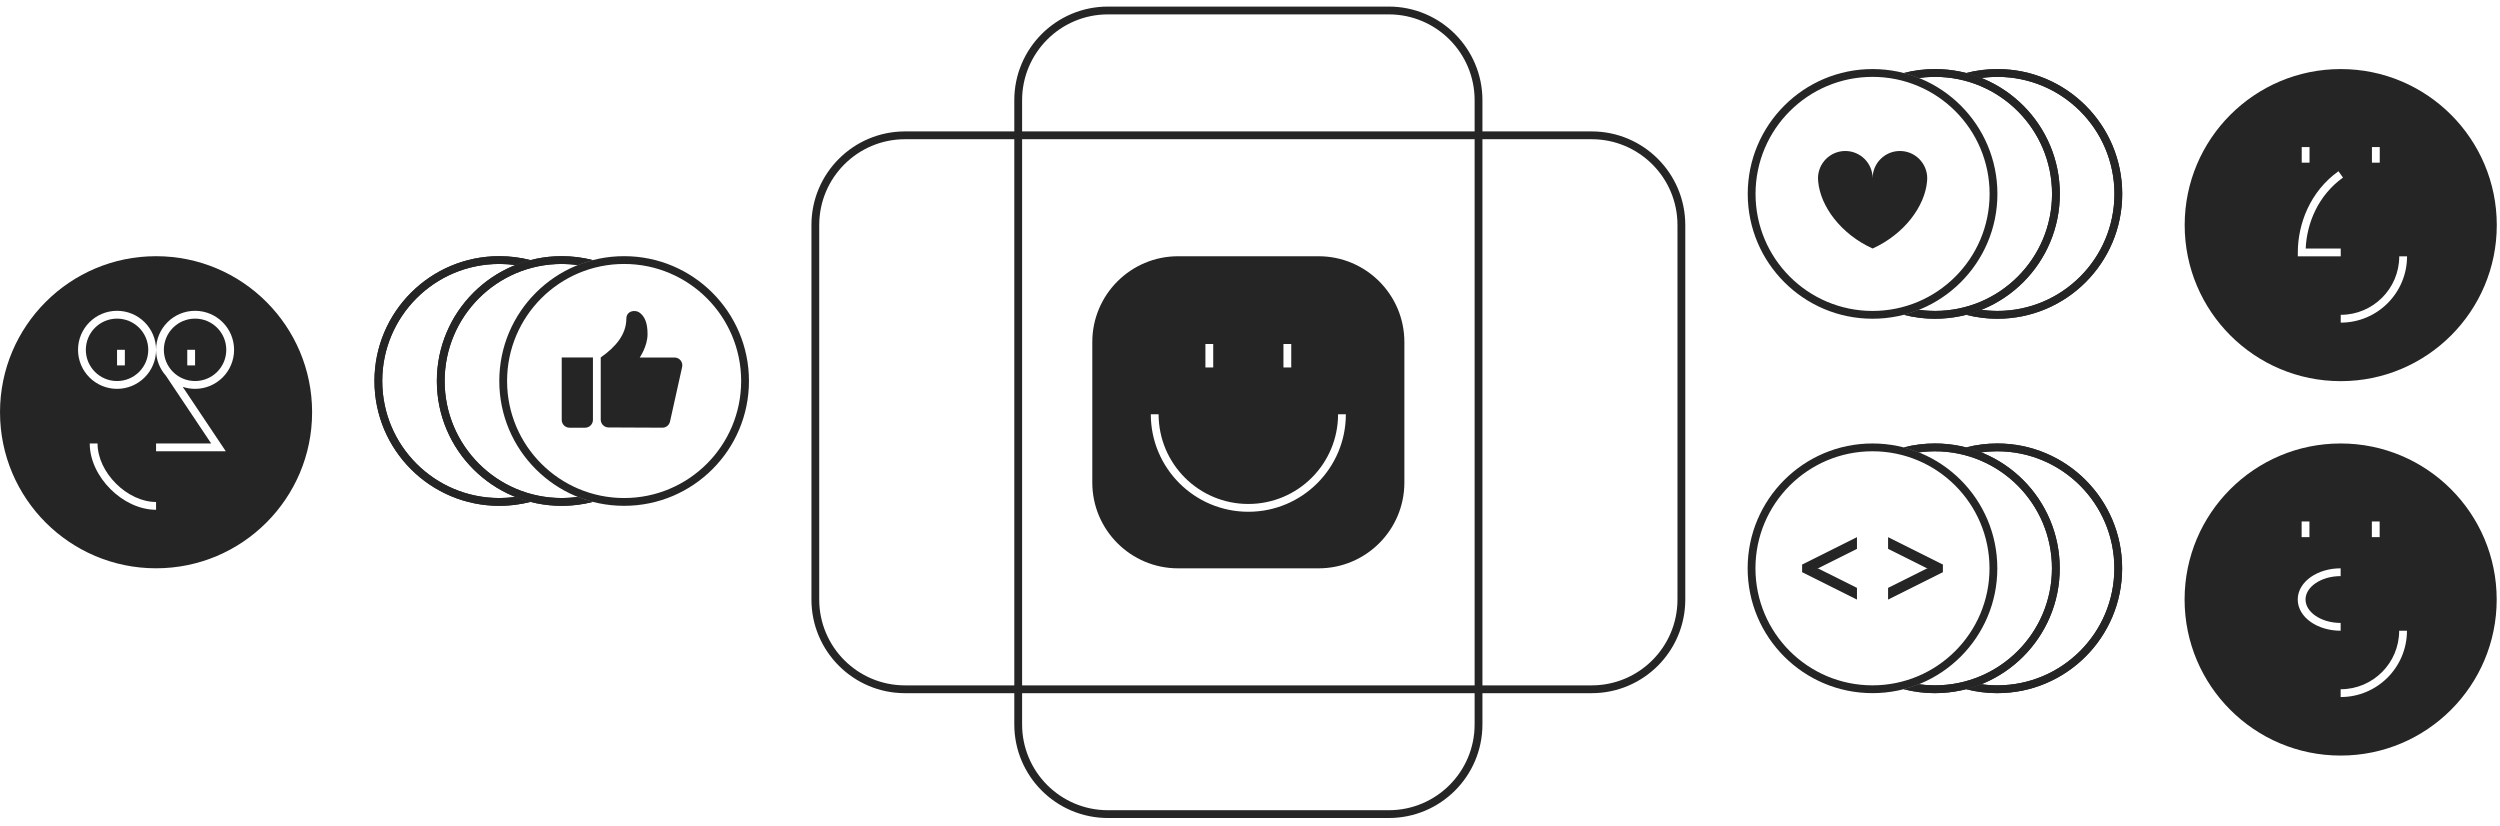 <svg width="221" height="73" viewBox="0 0 221 73" fill="none" xmlns="http://www.w3.org/2000/svg">
<path fill-rule="evenodd" clip-rule="evenodd" d="M193.118 52.997C193.118 60.616 199.294 66.792 206.913 66.792C214.531 66.792 220.707 60.616 220.707 52.997C220.707 45.379 214.531 39.203 206.913 39.203C199.294 39.203 193.118 45.379 193.118 52.997ZM210.361 47.48V46.1H209.672V47.48H210.361ZM204.154 46.1V47.48H203.464V46.1H204.154ZM204.672 51.573C205.231 51.181 206.022 50.928 206.913 50.928V50.239C205.898 50.239 204.965 50.526 204.276 51.008C203.589 51.489 203.119 52.187 203.119 52.997C203.119 53.807 203.589 54.506 204.276 54.987C204.965 55.469 205.898 55.756 206.913 55.756V55.067C206.022 55.067 205.231 54.813 204.672 54.422C204.111 54.03 203.809 53.521 203.809 52.997C203.809 52.474 204.111 51.965 204.672 51.573ZM212.086 55.756C212.086 58.613 209.77 60.929 206.913 60.929V61.619C210.151 61.619 212.775 58.994 212.775 55.756H212.086Z" fill="#252525"/>
<path fill-rule="evenodd" clip-rule="evenodd" d="M140.702 12.307H80.007C75.817 12.307 72.42 15.704 72.42 19.894V53C72.42 57.19 75.817 60.587 80.007 60.587H140.702C144.892 60.587 148.289 57.19 148.289 53V19.894C148.289 15.704 144.892 12.307 140.702 12.307ZM80.007 11.617C75.436 11.617 71.731 15.323 71.731 19.894V53C71.731 57.571 75.436 61.277 80.007 61.277H140.702C145.273 61.277 148.979 57.571 148.979 53V19.894C148.979 15.323 145.273 11.617 140.702 11.617H80.007Z" fill="#252525"/>
<path fill-rule="evenodd" clip-rule="evenodd" d="M122.77 1.272H97.941C93.751 1.272 90.354 4.669 90.354 8.859V64.036C90.354 68.226 93.751 71.623 97.941 71.623H122.77C126.961 71.623 130.357 68.226 130.357 64.036V8.859C130.357 4.669 126.961 1.272 122.77 1.272ZM97.941 0.582C93.37 0.582 89.664 4.288 89.664 8.859V64.036C89.664 68.607 93.37 72.312 97.941 72.312H122.77C127.341 72.312 131.047 68.607 131.047 64.036V8.859C131.047 4.288 127.341 0.582 122.77 0.582H97.941Z" fill="#252525"/>
<path fill-rule="evenodd" clip-rule="evenodd" d="M27.59 36.443C27.59 44.061 21.414 50.237 13.796 50.237C6.177 50.237 0.001 44.061 0.001 36.443C0.001 28.824 6.177 22.648 13.796 22.648C21.414 22.648 27.59 28.824 27.59 36.443ZM10.347 32.304V30.925H11.037V32.304H10.347ZM16.554 30.925V32.304H17.244V30.925H16.554ZM18.668 39.202H13.796V39.891H19.959L16.152 34.197C16.496 34.312 16.863 34.374 17.244 34.374C19.149 34.374 20.693 32.83 20.693 30.925C20.693 29.02 19.149 27.476 17.244 27.476C15.339 27.476 13.796 29.02 13.796 30.925C13.796 31.806 14.126 32.609 14.669 33.219L18.668 39.202ZM13.796 45.064C12.314 45.064 10.852 44.322 9.767 43.239C8.681 42.157 7.933 40.694 7.933 39.202H8.623C8.623 40.468 9.264 41.764 10.254 42.751C11.243 43.738 12.539 44.375 13.796 44.375V45.064ZM17.244 33.684C15.72 33.684 14.485 32.449 14.485 30.925C14.485 29.401 15.72 28.166 17.244 28.166C18.768 28.166 20.003 29.401 20.003 30.925C20.003 32.449 18.768 33.684 17.244 33.684ZM7.588 30.925C7.588 32.449 8.823 33.684 10.347 33.684C11.871 33.684 13.106 32.449 13.106 30.925C13.106 29.401 11.871 28.166 10.347 28.166C8.823 28.166 7.588 29.401 7.588 30.925ZM6.898 30.925C6.898 32.83 8.442 34.374 10.347 34.374C12.252 34.374 13.796 32.83 13.796 30.925C13.796 29.02 12.252 27.476 10.347 27.476C8.442 27.476 6.898 29.02 6.898 30.925Z" fill="#252525"/>
<path fill-rule="evenodd" clip-rule="evenodd" d="M104.145 22.652C99.955 22.652 96.559 26.049 96.559 30.239V42.654C96.559 46.844 99.955 50.241 104.145 50.241H116.56C120.75 50.241 124.147 46.844 124.147 42.654V30.239C124.147 26.049 120.75 22.652 116.56 22.652H104.145ZM110.353 44.551C105.972 44.551 102.421 41 102.421 36.619H101.731C101.731 41.381 105.591 45.24 110.353 45.24C115.114 45.24 118.974 41.381 118.974 36.619H118.285C118.285 41 114.733 44.551 110.353 44.551ZM106.559 32.481V30.412H107.249V32.481H106.559ZM113.457 30.412V32.481H114.146V30.412H113.457Z" fill="#252525"/>
<path fill-rule="evenodd" clip-rule="evenodd" d="M193.126 19.9C193.126 27.518 199.302 33.694 206.921 33.694C214.539 33.694 220.715 27.518 220.715 19.9C220.715 12.281 214.539 6.105 206.921 6.105C199.302 6.105 193.126 12.281 193.126 19.9ZM210.369 14.382V13.003H209.679V14.382H210.369ZM204.162 13.003V14.382H203.472V13.003H204.162ZM203.824 21.969C203.918 19.732 204.928 17.265 207.121 15.698L206.72 15.136C204.199 16.937 203.127 19.811 203.127 22.314V22.659H206.921V21.969H203.824ZM212.093 22.659C212.093 25.516 209.777 27.831 206.921 27.831V28.521C210.158 28.521 212.783 25.896 212.783 22.659H212.093Z" fill="#252525"/>
<path fill-rule="evenodd" clip-rule="evenodd" d="M176.57 27.487C182.284 27.487 186.916 22.855 186.916 17.141C186.916 11.427 182.284 6.795 176.57 6.795C176.089 6.795 175.615 6.828 175.151 6.892C174.717 6.718 174.27 6.571 173.811 6.453C174.693 6.226 175.617 6.105 176.57 6.105C182.665 6.105 187.605 11.046 187.605 17.141C187.605 23.236 182.665 28.176 176.57 28.176C175.617 28.176 174.693 28.056 173.811 27.829C174.27 27.711 174.717 27.564 175.151 27.39C175.615 27.454 176.089 27.487 176.57 27.487Z" fill="#252525"/>
<path fill-rule="evenodd" clip-rule="evenodd" d="M176.57 28.176C182.665 28.176 187.605 23.236 187.605 17.141C187.605 11.046 182.665 6.105 176.57 6.105C176.119 6.105 175.675 6.133 175.238 6.185C174.752 6.244 174.276 6.334 173.811 6.453C174.27 6.571 174.717 6.718 175.151 6.892C175.151 6.892 175.151 6.892 175.151 6.892C175.507 6.843 175.869 6.812 176.236 6.8C176.347 6.797 176.458 6.795 176.57 6.795C182.284 6.795 186.916 11.427 186.916 17.141C186.916 22.855 182.284 27.487 176.57 27.487C176.429 27.487 176.288 27.484 176.148 27.478C175.811 27.465 175.479 27.435 175.151 27.39C175.151 27.39 175.151 27.39 175.151 27.39C174.717 27.564 174.27 27.711 173.811 27.829C174.276 27.948 174.752 28.038 175.238 28.097C175.55 28.134 175.867 28.159 176.187 28.17C176.314 28.174 176.442 28.176 176.57 28.176Z" fill="#252525"/>
<path fill-rule="evenodd" clip-rule="evenodd" d="M171.054 27.487C176.768 27.487 181.4 22.855 181.4 17.141C181.4 11.427 176.768 6.795 171.054 6.795C170.573 6.795 170.099 6.828 169.635 6.892C169.202 6.718 168.754 6.571 168.296 6.453C169.177 6.226 170.102 6.105 171.054 6.105C177.149 6.105 182.09 11.046 182.09 17.141C182.09 23.236 177.149 28.176 171.054 28.176C170.102 28.176 169.177 28.056 168.296 27.829C168.754 27.711 169.202 27.564 169.635 27.39C170.099 27.454 170.573 27.487 171.054 27.487Z" fill="#252525"/>
<path fill-rule="evenodd" clip-rule="evenodd" d="M171.054 28.176C177.149 28.176 182.09 23.236 182.09 17.141C182.09 11.046 177.149 6.105 171.054 6.105C170.603 6.105 170.159 6.133 169.722 6.185C169.236 6.244 168.76 6.334 168.296 6.453C168.754 6.571 169.202 6.718 169.635 6.892C169.635 6.892 169.635 6.892 169.635 6.892C169.992 6.843 170.354 6.812 170.72 6.8C170.831 6.797 170.943 6.795 171.054 6.795C176.768 6.795 181.4 11.427 181.4 17.141C181.4 22.855 176.768 27.487 171.054 27.487C170.913 27.487 170.772 27.484 170.632 27.478C170.295 27.465 169.963 27.435 169.635 27.39C169.635 27.39 169.635 27.39 169.635 27.39C169.202 27.564 168.754 27.711 168.296 27.829C168.76 27.948 169.236 28.038 169.722 28.097C170.035 28.134 170.351 28.159 170.671 28.17C170.798 28.174 170.926 28.176 171.054 28.176Z" fill="#252525"/>
<path fill-rule="evenodd" clip-rule="evenodd" d="M155.19 17.141C155.19 22.855 159.822 27.487 165.535 27.487C171.249 27.487 175.881 22.855 175.881 17.141C175.881 11.427 171.249 6.795 165.535 6.795C159.822 6.795 155.19 11.427 155.19 17.141ZM165.535 6.105C159.441 6.105 154.5 11.046 154.5 17.141C154.5 23.236 159.441 28.176 165.535 28.176C171.63 28.176 176.571 23.236 176.571 17.141C176.571 11.046 171.63 6.105 165.535 6.105Z" fill="#252525"/>
<path fill-rule="evenodd" clip-rule="evenodd" d="M160.727 16.041C160.92 18.22 162.718 20.69 165.539 21.969C168.36 20.69 170.158 18.22 170.351 16.041C170.362 15.949 170.367 15.856 170.367 15.762C170.367 14.428 169.286 13.348 167.953 13.348C166.62 13.348 165.539 14.428 165.539 15.762C165.539 14.428 164.458 13.348 163.125 13.348C161.792 13.348 160.711 14.428 160.711 15.762C160.711 15.856 160.716 15.949 160.727 16.041Z" fill="#252525"/>
<path fill-rule="evenodd" clip-rule="evenodd" d="M44.137 44.026C38.423 44.026 33.791 39.394 33.791 33.68C33.791 27.966 38.423 23.334 44.137 23.334C44.618 23.334 45.092 23.367 45.556 23.431C45.99 23.257 46.437 23.11 46.896 22.992C46.014 22.765 45.09 22.645 44.137 22.645C38.042 22.645 33.102 27.585 33.102 33.68C33.102 39.775 38.042 44.715 44.137 44.715C45.09 44.715 46.014 44.595 46.896 44.368C46.437 44.25 45.99 44.103 45.556 43.929C45.092 43.993 44.618 44.026 44.137 44.026Z" fill="#252525"/>
<path fill-rule="evenodd" clip-rule="evenodd" d="M44.137 44.715C38.042 44.715 33.102 39.775 33.102 33.68C33.102 27.585 38.042 22.645 44.137 22.645C44.588 22.645 45.032 22.672 45.469 22.724C45.955 22.783 46.431 22.873 46.896 22.992C46.437 23.11 45.99 23.257 45.556 23.431C45.556 23.431 45.556 23.431 45.556 23.431C45.2 23.382 44.838 23.351 44.471 23.34C44.36 23.336 44.249 23.334 44.137 23.334C38.423 23.334 33.791 27.966 33.791 33.68C33.791 39.394 38.423 44.026 44.137 44.026C44.279 44.026 44.419 44.023 44.559 44.017C44.896 44.004 45.228 43.974 45.556 43.929C45.556 43.929 45.556 43.929 45.556 43.929C45.99 44.103 46.437 44.25 46.896 44.368C46.431 44.487 45.955 44.577 45.469 44.636C45.157 44.673 44.84 44.698 44.52 44.709C44.393 44.713 44.265 44.715 44.137 44.715Z" fill="#252525"/>
<path fill-rule="evenodd" clip-rule="evenodd" d="M49.653 44.026C43.939 44.026 39.307 39.394 39.307 33.68C39.307 27.966 43.939 23.334 49.653 23.334C50.134 23.334 50.608 23.367 51.072 23.431C51.505 23.257 51.953 23.11 52.411 22.992C51.53 22.765 50.605 22.645 49.653 22.645C43.558 22.645 38.617 27.585 38.617 33.68C38.617 39.775 43.558 44.715 49.653 44.715C50.605 44.715 51.53 44.595 52.411 44.368C51.953 44.25 51.505 44.103 51.072 43.929C50.608 43.993 50.134 44.026 49.653 44.026Z" fill="#252525"/>
<path fill-rule="evenodd" clip-rule="evenodd" d="M49.653 44.715C43.558 44.715 38.617 39.775 38.617 33.68C38.617 27.585 43.558 22.645 49.653 22.645C50.103 22.645 50.548 22.672 50.985 22.724C51.471 22.783 51.947 22.873 52.411 22.992C51.953 23.11 51.505 23.257 51.072 23.431C51.072 23.431 51.072 23.431 51.072 23.431C50.715 23.382 50.353 23.351 49.987 23.34C49.876 23.336 49.764 23.334 49.653 23.334C43.939 23.334 39.307 27.966 39.307 33.68C39.307 39.394 43.939 44.026 49.653 44.026C49.794 44.026 49.935 44.023 50.075 44.017C50.412 44.004 50.744 43.974 51.072 43.929C51.072 43.929 51.072 43.929 51.072 43.929C51.505 44.103 51.953 44.25 52.411 44.368C51.947 44.487 51.471 44.577 50.985 44.636C50.672 44.673 50.356 44.698 50.036 44.709C49.909 44.713 49.781 44.715 49.653 44.715Z" fill="#252525"/>
<path fill-rule="evenodd" clip-rule="evenodd" d="M44.826 33.68C44.826 39.394 49.458 44.026 55.172 44.026C60.886 44.026 65.518 39.394 65.518 33.68C65.518 27.966 60.886 23.334 55.172 23.334C49.458 23.334 44.826 27.966 44.826 33.68ZM55.172 22.645C49.078 22.645 44.137 27.585 44.137 33.68C44.137 39.775 49.078 44.715 55.172 44.715C61.267 44.715 66.208 39.775 66.208 33.68C66.208 27.585 61.267 22.645 55.172 22.645Z" fill="#252525"/>
<path d="M53.105 31.596V37.096C53.105 37.475 53.412 37.784 53.792 37.786L58.552 37.808C58.877 37.81 59.158 37.585 59.229 37.268L60.301 32.443C60.397 32.012 60.069 31.603 59.628 31.603H56.554C56.554 31.603 57.244 30.612 57.244 29.535C57.244 28.431 56.934 27.941 56.549 27.644C56.163 27.346 55.369 27.469 55.369 28.174C55.363 29.556 54.442 30.666 53.105 31.596Z" fill="#252525"/>
<path d="M49.656 31.602H52.415V37.119C52.415 37.5 52.106 37.809 51.725 37.809H50.346C49.965 37.809 49.656 37.5 49.656 37.119V31.602Z" fill="#252525"/>
<path fill-rule="evenodd" clip-rule="evenodd" d="M155.182 50.239C155.182 55.952 159.814 60.584 165.528 60.584C171.241 60.584 175.873 55.952 175.873 50.239C175.873 44.525 171.241 39.893 165.528 39.893C159.814 39.893 155.182 44.525 155.182 50.239ZM165.528 39.203C159.433 39.203 154.492 44.144 154.492 50.239C154.492 56.333 159.433 61.274 165.528 61.274C171.622 61.274 176.563 56.333 176.563 50.239C176.563 44.144 171.622 39.203 165.528 39.203Z" fill="#252525"/>
<path fill-rule="evenodd" clip-rule="evenodd" d="M176.562 60.584C182.276 60.584 186.908 55.952 186.908 50.239C186.908 44.525 182.276 39.893 176.562 39.893C176.081 39.893 175.607 39.926 175.143 39.989C174.709 39.816 174.262 39.669 173.803 39.551C174.685 39.324 175.61 39.203 176.562 39.203C182.657 39.203 187.598 44.144 187.598 50.239C187.598 56.333 182.657 61.274 176.562 61.274C175.61 61.274 174.685 61.153 173.803 60.926C174.262 60.808 174.709 60.661 175.143 60.488C175.607 60.551 176.081 60.584 176.562 60.584Z" fill="#252525"/>
<path fill-rule="evenodd" clip-rule="evenodd" d="M176.562 61.274C182.657 61.274 187.598 56.333 187.598 50.239C187.598 44.144 182.657 39.203 176.562 39.203C176.111 39.203 175.667 39.23 175.23 39.283C174.744 39.341 174.268 39.431 173.803 39.551C174.262 39.669 174.709 39.816 175.143 39.989C175.143 39.989 175.143 39.989 175.143 39.989C175.499 39.941 175.861 39.91 176.228 39.898C176.339 39.895 176.45 39.893 176.562 39.893C182.276 39.893 186.908 44.525 186.908 50.239C186.908 55.952 182.276 60.584 176.562 60.584C176.421 60.584 176.28 60.581 176.14 60.576C175.803 60.562 175.471 60.533 175.143 60.488C175.143 60.488 175.143 60.488 175.143 60.488C174.709 60.661 174.262 60.808 173.803 60.926C174.268 61.046 174.744 61.136 175.23 61.194C175.543 61.232 175.859 61.257 176.179 61.267C176.306 61.272 176.434 61.274 176.562 61.274Z" fill="#252525"/>
<path fill-rule="evenodd" clip-rule="evenodd" d="M171.047 60.584C176.76 60.584 181.392 55.952 181.392 50.239C181.392 44.525 176.76 39.893 171.047 39.893C170.565 39.893 170.091 39.926 169.628 39.989C169.194 39.816 168.747 39.669 168.288 39.551C169.169 39.324 170.094 39.203 171.047 39.203C177.141 39.203 182.082 44.144 182.082 50.239C182.082 56.333 177.141 61.274 171.047 61.274C170.094 61.274 169.169 61.153 168.288 60.926C168.747 60.808 169.194 60.661 169.628 60.488C170.091 60.551 170.565 60.584 171.047 60.584Z" fill="#252525"/>
<path fill-rule="evenodd" clip-rule="evenodd" d="M171.047 61.274C177.141 61.274 182.082 56.333 182.082 50.239C182.082 44.144 177.141 39.203 171.047 39.203C170.596 39.203 170.151 39.23 169.714 39.283C169.228 39.341 168.752 39.431 168.288 39.551C168.747 39.669 169.194 39.816 169.627 39.989C169.627 39.989 169.628 39.989 169.628 39.989C169.984 39.941 170.346 39.91 170.713 39.898C170.823 39.895 170.935 39.893 171.047 39.893C176.76 39.893 181.392 44.525 181.392 50.239C181.392 55.952 176.76 60.584 171.047 60.584C170.905 60.584 170.764 60.581 170.624 60.576C170.288 60.562 169.955 60.533 169.628 60.488C169.628 60.488 169.627 60.488 169.627 60.488C169.194 60.661 168.747 60.808 168.288 60.926C168.752 61.046 169.228 61.136 169.714 61.194C170.027 61.232 170.343 61.257 170.663 61.267C170.791 61.272 170.918 61.274 171.047 61.274Z" fill="#252525"/>
<path d="M159.328 50.588V49.898L164.156 47.484V48.519L160.708 50.243L159.328 50.588Z" fill="#252525"/>
<path d="M159.328 49.9V50.59L164.156 53.004V51.969L160.708 50.245L159.328 49.9Z" fill="#252525"/>
<path d="M171.734 50.588V49.898L166.906 47.484V48.519L170.355 50.243L171.734 50.588Z" fill="#252525"/>
<path d="M171.734 49.9V50.59L166.906 53.004V51.969L170.355 50.245L171.734 49.9Z" fill="#252525"/>
</svg>